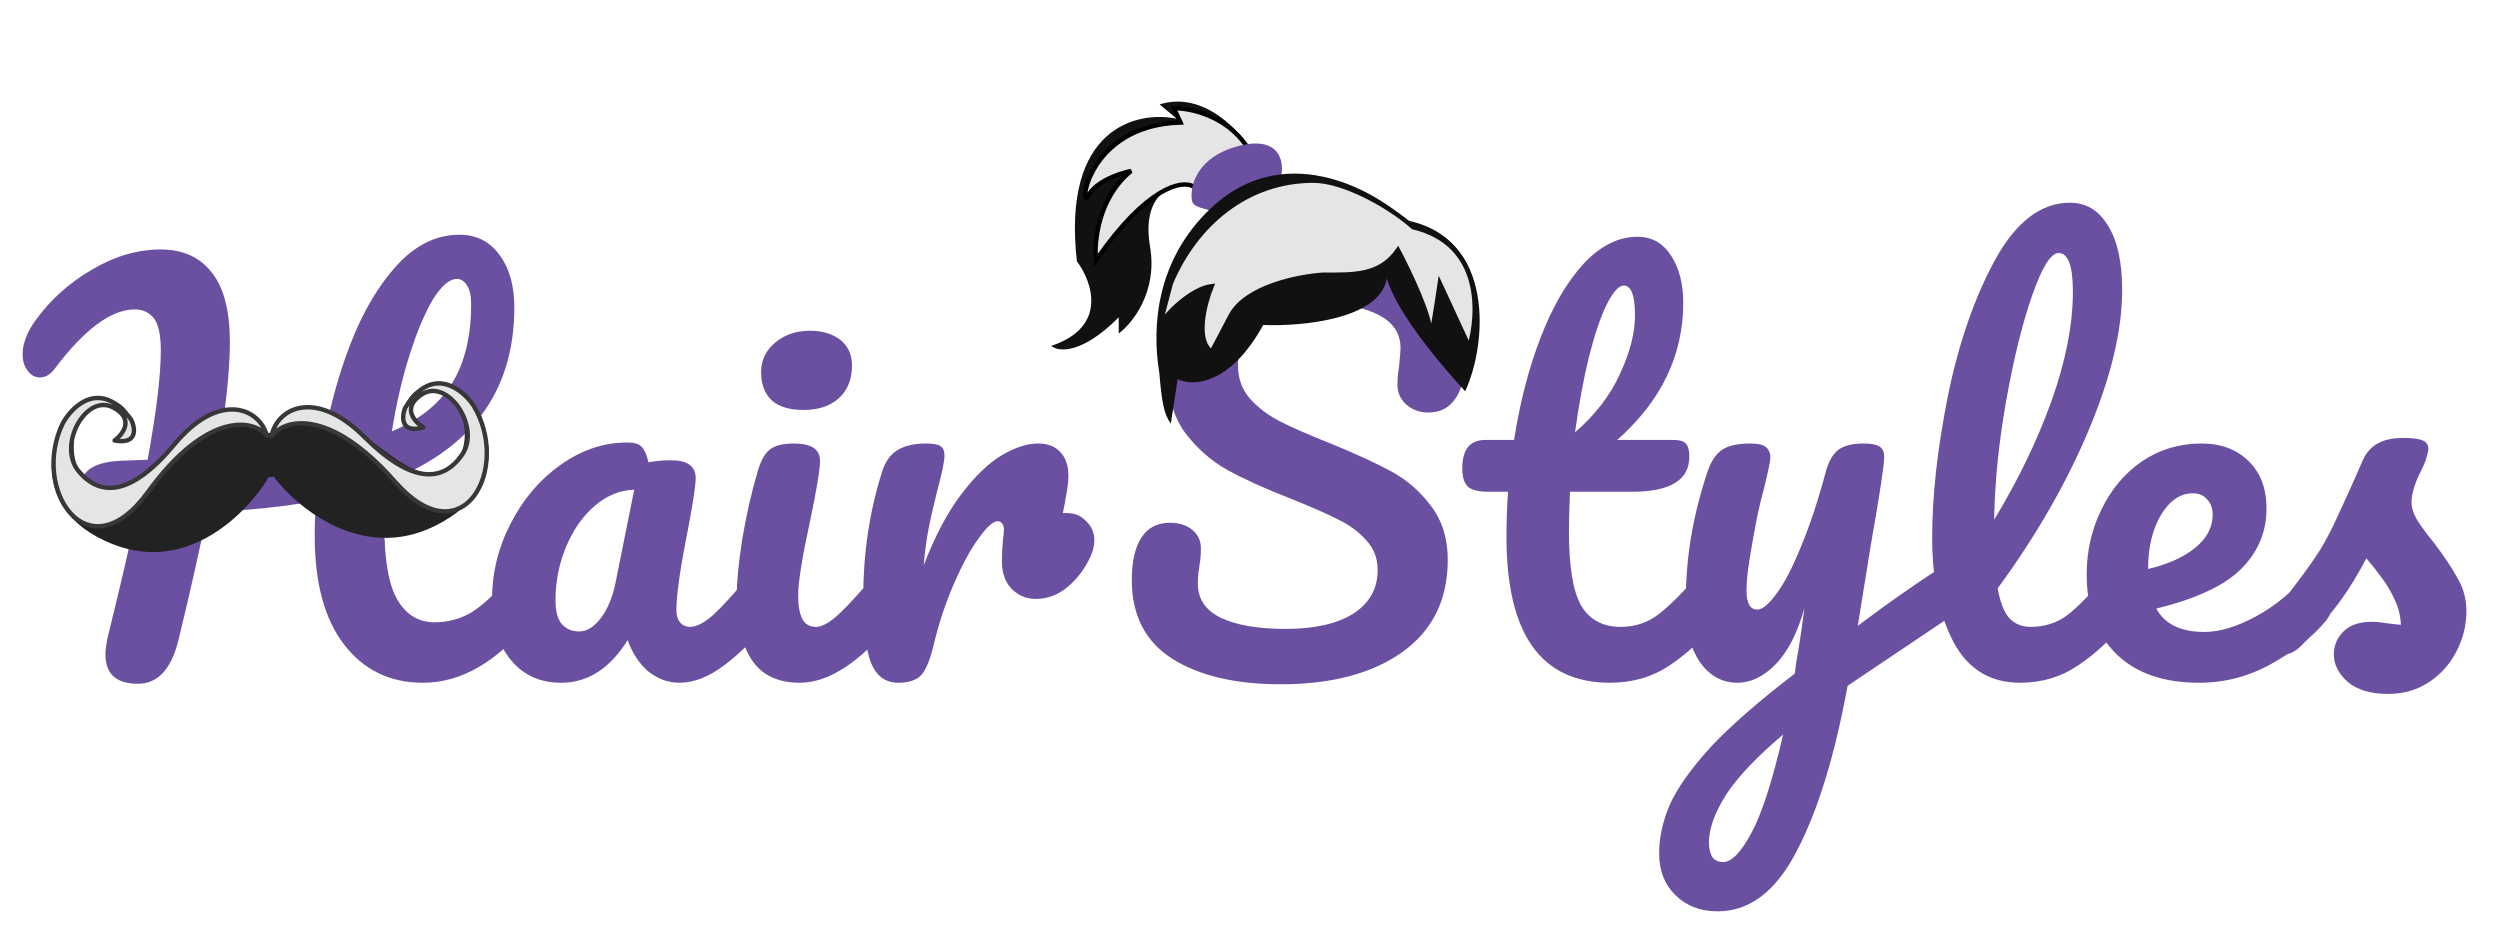 <svg width="566" height="211" viewBox="0 0 566 211" fill="none" xmlns="http://www.w3.org/2000/svg">
<path d="M118.974 128.355C119.971 128.355 120.737 128.815 121.274 129.735C121.887 130.655 122.194 131.92 122.194 133.53C122.194 136.52 121.466 138.897 120.009 140.66C112.419 149.937 104.331 154.575 95.744 154.575C88.307 154.575 82.366 151.7 77.919 145.95C73.472 140.2 71.249 131.958 71.249 121.225C71.249 118.618 71.364 116.012 71.594 113.405C66.534 114.325 61.014 115.015 55.034 115.475C51.047 115.782 48.326 115.973 46.869 116.05C45.336 123.87 43.189 133.453 40.429 144.8C38.819 151.47 35.752 154.805 31.229 154.805C26.322 154.805 23.869 152.582 23.869 148.135C23.869 147.138 24.061 145.758 24.444 143.995C27.051 133.492 29.121 124.598 30.654 117.315L25.134 117.545C22.604 117.545 20.764 117.123 19.614 116.28C18.464 115.36 17.889 113.903 17.889 111.91C17.889 109.38 18.617 107.54 20.074 106.39C21.531 105.163 23.946 104.473 27.319 104.32L33.414 104.09C35.407 93.28 36.404 85.038 36.404 79.365C36.404 75.762 35.867 73.308 34.794 72.005C33.721 70.702 32.302 70.05 30.539 70.05C25.172 70.05 19.116 74.535 12.369 83.505C11.372 84.808 10.261 85.46 9.034 85.46C7.961 85.46 7.041 84.962 6.274 83.965C5.507 82.968 5.124 81.703 5.124 80.17C5.124 77.793 6.082 75.263 7.999 72.58C11.372 67.903 15.627 64.07 20.764 61.08C25.901 58.013 31.114 56.48 36.404 56.48C41.387 56.48 45.221 58.205 47.904 61.655C50.664 65.028 52.044 70.318 52.044 77.525C52.044 83.888 51.124 92.513 49.284 103.4L60.554 102.825C65.384 102.595 69.524 102.212 72.974 101.675C74.354 93.242 76.462 85.345 79.299 77.985C82.136 70.625 85.662 64.645 89.879 60.045C94.096 55.445 98.811 53.145 104.024 53.145C107.857 53.145 110.886 54.678 113.109 57.745C115.332 60.735 116.444 64.683 116.444 69.59C116.444 88.603 106.746 101.79 87.349 109.15C87.119 112.217 87.004 115.398 87.004 118.695C87.004 126.745 88.001 132.457 89.994 135.83C91.987 139.203 94.786 140.89 98.389 140.89C101.532 140.89 104.407 140.085 107.014 138.475C109.621 136.788 112.572 133.952 115.869 129.965C116.789 128.892 117.824 128.355 118.974 128.355ZM103.449 63.15C101.762 63.15 99.961 64.683 98.044 67.75C96.204 70.817 94.441 74.995 92.754 80.285C91.067 85.575 89.726 91.363 88.729 97.65C94.862 95.12 99.386 91.517 102.299 86.84C105.212 82.163 106.669 76.145 106.669 68.785C106.669 67.022 106.362 65.642 105.749 64.645C105.136 63.648 104.369 63.15 103.449 63.15ZM127.029 154.575C122.276 154.575 118.481 152.85 115.644 149.4C112.808 145.95 111.389 141.427 111.389 135.83C111.389 129.697 112.808 123.908 115.644 118.465C118.481 112.945 122.238 108.537 126.914 105.24C131.668 101.867 136.689 100.18 141.979 100.18C143.666 100.18 144.778 100.525 145.314 101.215C145.928 101.828 146.426 102.978 146.809 104.665C148.419 104.358 150.106 104.205 151.869 104.205C155.626 104.205 157.504 105.547 157.504 108.23C157.504 109.84 156.929 113.673 155.779 119.73C154.016 128.547 153.134 134.68 153.134 138.13C153.134 139.28 153.403 140.2 153.939 140.89C154.553 141.58 155.319 141.925 156.239 141.925C157.696 141.925 159.459 141.005 161.529 139.165C163.599 137.248 166.398 134.182 169.924 129.965C170.844 128.892 171.879 128.355 173.029 128.355C174.026 128.355 174.793 128.815 175.329 129.735C175.943 130.655 176.249 131.92 176.249 133.53C176.249 136.597 175.521 138.973 174.064 140.66C170.921 144.57 167.586 147.867 164.059 150.55C160.533 153.233 157.121 154.575 153.824 154.575C151.294 154.575 148.956 153.732 146.809 152.045C144.739 150.282 143.168 147.905 142.094 144.915C138.108 151.355 133.086 154.575 127.029 154.575ZM131.169 142.96C132.856 142.96 134.466 141.963 135.999 139.97C137.533 137.977 138.644 135.332 139.334 132.035L143.589 110.875C140.369 110.952 137.379 112.178 134.619 114.555C131.936 116.855 129.789 119.922 128.179 123.755C126.569 127.588 125.764 131.652 125.764 135.945C125.764 138.322 126.224 140.085 127.144 141.235C128.141 142.385 129.483 142.96 131.169 142.96ZM181.968 92.82C178.748 92.82 176.333 92.092 174.723 90.635C173.113 89.102 172.308 86.993 172.308 84.31C172.308 81.627 173.343 79.403 175.413 77.64C177.56 75.8 180.205 74.88 183.348 74.88C186.185 74.88 188.485 75.57 190.248 76.95C192.011 78.33 192.893 80.285 192.893 82.815C192.893 85.882 191.896 88.335 189.903 90.175C187.91 91.938 185.265 92.82 181.968 92.82ZM181.048 154.575C176.065 154.575 172.423 152.812 170.123 149.285C167.9 145.758 166.788 141.082 166.788 135.255C166.788 131.805 167.21 127.397 168.053 122.03C168.973 116.587 170.123 111.527 171.503 106.85C172.193 104.397 173.113 102.71 174.263 101.79C175.413 100.87 177.253 100.41 179.783 100.41C183.693 100.41 185.648 101.713 185.648 104.32C185.648 106.237 184.92 110.683 183.463 117.66C181.623 126.093 180.703 131.805 180.703 134.795C180.703 137.095 181.01 138.858 181.623 140.085C182.236 141.312 183.271 141.925 184.728 141.925C186.108 141.925 187.833 140.967 189.903 139.05C191.973 137.133 194.733 134.105 198.183 129.965C199.103 128.892 200.138 128.355 201.288 128.355C202.285 128.355 203.051 128.815 203.588 129.735C204.201 130.655 204.508 131.92 204.508 133.53C204.508 136.597 203.78 138.973 202.323 140.66C194.733 149.937 187.641 154.575 181.048 154.575ZM241.664 116.165C243.35 116.165 244.769 116.778 245.919 118.005C247.145 119.155 247.759 120.612 247.759 122.375C247.759 123.372 247.529 124.445 247.069 125.595C245.842 128.432 244.117 130.808 241.894 132.725C239.67 134.642 237.217 135.6 234.534 135.6C232.387 135.6 230.547 134.833 229.014 133.3C227.557 131.767 226.829 129.697 226.829 127.09C226.829 125.633 226.905 124.062 227.059 122.375C227.212 121.148 227.289 120.305 227.289 119.845C227.289 119.232 227.135 118.772 226.829 118.465C226.599 118.158 226.292 118.005 225.909 118.005C224.835 118.005 223.379 119.308 221.539 121.915C219.699 124.445 217.859 127.818 216.019 132.035C214.179 136.252 212.684 140.698 211.534 145.375C210.69 149.055 209.732 151.508 208.659 152.735C207.585 153.962 205.822 154.575 203.369 154.575C200.455 154.575 198.385 153.042 197.159 149.975C196.009 146.908 195.434 142.002 195.434 135.255C195.434 125.288 196.852 115.82 199.689 106.85C200.379 104.627 201.49 103.017 203.024 102.02C204.634 100.947 206.857 100.41 209.694 100.41C211.227 100.41 212.3 100.602 212.914 100.985C213.527 101.368 213.834 102.097 213.834 103.17C213.834 104.397 213.259 107.157 212.109 111.45C211.342 114.517 210.729 117.2 210.269 119.5C209.809 121.8 209.425 124.637 209.119 128.01C211.649 121.417 214.485 116.05 217.629 111.91C220.772 107.77 223.839 104.818 226.829 103.055C229.819 101.292 232.54 100.41 234.994 100.41C237.217 100.41 238.904 101.062 240.054 102.365C241.28 103.592 241.894 105.432 241.894 107.885C241.894 109.342 241.472 112.102 240.629 116.165H241.664ZM289.937 154.92C279.74 154.92 271.575 153.003 265.442 149.17C259.308 145.26 256.242 139.318 256.242 131.345C256.242 127.128 256.97 123.908 258.427 121.685C259.883 119.462 262.03 118.35 264.867 118.35C266.937 118.35 268.623 118.887 269.927 119.96C271.23 121.033 271.882 122.413 271.882 124.1C271.882 125.633 271.767 126.975 271.537 128.125C271.537 128.432 271.46 128.968 271.307 129.735C271.23 130.502 271.192 131.307 271.192 132.15C271.192 135.6 272.917 138.168 276.367 139.855C279.893 141.542 284.8 142.385 291.087 142.385C297.603 142.385 302.702 141.235 306.382 138.935C310.062 136.558 311.902 133.262 311.902 129.045C311.902 126.438 311.058 124.215 309.372 122.375C307.685 120.458 305.577 118.887 303.047 117.66C300.517 116.357 296.952 114.785 292.352 112.945C286.448 110.645 281.618 108.46 277.862 106.39C274.182 104.32 271 101.522 268.317 97.995C265.71 94.392 264.407 89.945 264.407 84.655C264.407 79.135 265.863 74.228 268.777 69.935C271.767 65.642 276.022 62.307 281.542 59.93C287.138 57.553 293.693 56.365 301.207 56.365C306.803 56.365 311.94 57.208 316.617 58.895C321.293 60.505 325.012 62.997 327.772 66.37C330.608 69.743 332.027 73.883 332.027 78.79C332.027 83.62 331.298 87.262 329.842 89.715C328.385 92.168 326.238 93.395 323.402 93.395C321.408 93.395 319.722 92.782 318.342 91.555C317.038 90.328 316.387 88.872 316.387 87.185C316.387 85.728 316.502 84.387 316.732 83.16C316.962 80.86 317.077 79.403 317.077 78.79C317.077 75.57 315.505 73.117 312.362 71.43C309.218 69.743 305.308 68.9 300.632 68.9C294.038 68.9 288.978 70.127 285.452 72.58C282.002 74.957 280.277 78.33 280.277 82.7C280.277 85.613 281.158 88.105 282.922 90.175C284.762 92.245 287.023 93.97 289.707 95.35C292.39 96.73 296.147 98.378 300.977 100.295C306.803 102.672 311.48 104.818 315.007 106.735C318.533 108.652 321.523 111.258 323.977 114.555C326.507 117.852 327.772 121.915 327.772 126.745C327.772 135.792 324.322 142.768 317.422 147.675C310.598 152.505 301.437 154.92 289.937 154.92ZM387.755 128.355C388.752 128.355 389.518 128.815 390.055 129.735C390.668 130.655 390.975 131.92 390.975 133.53C390.975 136.597 390.247 138.973 388.79 140.66C385.493 144.723 381.89 148.058 377.98 150.665C374.07 153.272 369.585 154.575 364.525 154.575C348.885 154.575 341.065 143.573 341.065 121.57C341.065 118.197 341.18 114.785 341.41 111.335H336.925C334.625 111.335 333.053 110.913 332.21 110.07C331.443 109.227 331.06 107.885 331.06 106.045C331.06 101.752 332.785 99.605 336.235 99.605H342.79C344.093 91.172 346.087 83.467 348.77 76.49C351.453 69.513 354.673 63.955 358.43 59.815C362.263 55.675 366.365 53.605 370.735 53.605C373.955 53.605 376.485 55.023 378.325 57.86C380.165 60.697 381.085 64.262 381.085 68.555C381.085 80.438 376.102 90.788 366.135 99.605H379.015C380.242 99.605 381.123 99.873 381.66 100.41C382.197 100.947 382.465 101.943 382.465 103.4C382.465 108.69 378.133 111.335 369.47 111.335H355.44C355.287 115.168 355.21 118.158 355.21 120.305C355.21 128.278 356.13 133.875 357.97 137.095C359.887 140.315 362.877 141.925 366.94 141.925C370.237 141.925 373.15 140.928 375.68 138.935C378.21 136.942 381.2 133.952 384.65 129.965C385.57 128.892 386.605 128.355 387.755 128.355ZM367.63 64.645C366.48 64.645 365.177 66.102 363.72 69.015C362.34 71.852 360.998 75.838 359.695 80.975C358.468 86.035 357.433 91.67 356.59 97.88C361.113 93.97 364.487 89.6 366.71 84.77C369.01 79.863 370.16 75.417 370.16 71.43C370.16 66.907 369.317 64.645 367.63 64.645ZM440.492 128.585C441.488 128.585 442.255 129.083 442.792 130.08C443.405 131 443.712 132.188 443.712 133.645C443.712 135.408 443.443 136.788 442.907 137.785C442.37 138.782 441.527 139.663 440.377 140.43L418.297 155.265C415.383 171.135 411.55 183.593 406.797 192.64C402.12 201.763 396.14 206.325 388.857 206.325C384.947 206.325 381.765 205.098 379.312 202.645C376.858 200.268 375.632 197.125 375.632 193.215C375.632 189.612 376.437 185.932 378.047 182.175C379.733 178.418 382.8 174.087 387.247 169.18C391.77 164.35 398.133 158.792 406.337 152.505L406.682 149.86C407.218 147.023 407.832 142.96 408.522 137.67C406.988 143.19 404.842 147.407 402.082 150.32C399.322 153.157 396.408 154.575 393.342 154.575C389.892 154.575 387.055 153.003 384.832 149.86C382.685 146.64 381.612 142.653 381.612 137.9C381.612 132.15 381.995 126.898 382.762 122.145C383.528 117.315 384.793 112.217 386.557 106.85C387.323 104.55 388.397 102.902 389.777 101.905C391.157 100.908 393.342 100.41 396.332 100.41C398.018 100.41 399.168 100.678 399.782 101.215C400.472 101.752 400.817 102.557 400.817 103.63C400.817 104.243 400.395 106.313 399.552 109.84C398.785 112.677 398.172 115.245 397.712 117.545C397.098 120.688 396.562 123.717 396.102 126.63C395.642 129.467 395.412 131.805 395.412 133.645C395.412 136.558 396.217 138.015 397.827 138.015C398.977 138.015 400.395 136.865 402.082 134.565C403.845 132.265 405.685 128.777 407.602 124.1C409.595 119.423 411.512 113.673 413.352 106.85C413.965 104.55 414.885 102.902 416.112 101.905C417.415 100.908 419.332 100.41 421.862 100.41C423.625 100.41 424.852 100.64 425.542 101.1C426.232 101.56 426.577 102.327 426.577 103.4C426.577 105.317 425.58 111.91 423.587 123.18L420.597 141.695C426.5 137.248 432.25 133.185 437.847 129.505C438.843 128.892 439.725 128.585 440.492 128.585ZM390.122 195.17C392.038 195.17 394.185 192.947 396.562 188.5C398.938 184.053 401.315 176.655 403.692 166.305C397.788 171.288 393.495 175.812 390.812 179.875C388.205 184.015 386.902 187.618 386.902 190.685C386.902 191.988 387.132 193.062 387.592 193.905C388.128 194.748 388.972 195.17 390.122 195.17ZM480.226 128.355C481.223 128.355 481.989 128.815 482.526 129.735C483.139 130.655 483.446 131.92 483.446 133.53C483.446 136.597 482.718 138.973 481.261 140.66C477.964 144.723 474.361 148.058 470.451 150.665C466.618 153.272 462.248 154.575 457.341 154.575C450.594 154.575 445.573 151.508 442.276 145.375C439.056 139.242 437.446 131.307 437.446 121.57C437.446 112.217 438.634 101.56 441.011 89.6C443.464 77.64 447.029 67.367 451.706 58.78C456.459 50.193 462.094 45.9 468.611 45.9C472.291 45.9 475.166 47.625 477.236 51.075C479.383 54.448 480.456 59.317 480.456 65.68C480.456 74.803 477.926 85.383 472.866 97.42C467.806 109.457 460.944 121.378 452.281 133.185C452.818 136.328 453.699 138.59 454.926 139.97C456.153 141.273 457.763 141.925 459.756 141.925C462.899 141.925 465.659 141.043 468.036 139.28C470.413 137.44 473.441 134.335 477.121 129.965C478.041 128.892 479.076 128.355 480.226 128.355ZM466.081 57.285C464.318 57.285 462.324 60.467 460.101 66.83C457.878 73.193 455.923 81.09 454.236 90.52C452.549 99.95 451.629 108.997 451.476 117.66C456.919 108.69 461.251 99.72 464.471 90.75C467.691 81.703 469.301 73.462 469.301 66.025C469.301 60.198 468.228 57.285 466.081 57.285ZM525.441 128.355C526.437 128.355 527.204 128.815 527.741 129.735C528.354 130.655 528.661 131.92 528.661 133.53C528.661 136.597 527.932 138.973 526.476 140.66C523.639 144.11 519.614 147.292 514.401 150.205C509.264 153.118 503.744 154.575 497.841 154.575C489.791 154.575 483.542 152.39 479.096 148.02C474.649 143.65 472.426 137.67 472.426 130.08C472.426 124.79 473.537 119.883 475.761 115.36C477.984 110.76 481.051 107.118 484.961 104.435C488.947 101.752 493.432 100.41 498.416 100.41C502.862 100.41 506.427 101.752 509.111 104.435C511.794 107.042 513.136 110.607 513.136 115.13C513.136 120.42 511.219 124.982 507.386 128.815C503.629 132.572 497.227 135.562 488.181 137.785C490.097 141.312 493.739 143.075 499.106 143.075C502.556 143.075 506.466 141.887 510.836 139.51C515.282 137.057 519.116 133.875 522.336 129.965C523.256 128.892 524.291 128.355 525.441 128.355ZM496.461 111.68C493.624 111.68 491.209 113.328 489.216 116.625C487.299 119.922 486.341 123.908 486.341 128.585V128.815C490.864 127.742 494.429 126.132 497.036 123.985C499.642 121.838 500.946 119.347 500.946 116.51C500.946 115.053 500.524 113.903 499.681 113.06C498.914 112.14 497.841 111.68 496.461 111.68ZM540.687 157.105C536.7 157.105 533.634 156.185 531.487 154.345C529.417 152.505 528.382 150.435 528.382 148.135C528.382 146.142 529.11 144.417 530.567 142.96C532.024 141.503 534.17 140.775 537.007 140.775C538.004 140.775 539.154 140.89 540.457 141.12C541.837 141.273 542.872 141.388 543.562 141.465C543.485 139.472 543.025 137.593 542.182 135.83C541.415 134.067 540.419 132.38 539.192 130.77C537.965 129.083 536.815 127.627 535.742 126.4C533.365 130.923 530.989 134.68 528.612 137.67C526.312 140.66 523.782 143.497 521.022 146.18C519.642 147.56 518.185 148.25 516.652 148.25C515.425 148.25 514.429 147.828 513.662 146.985C512.895 146.065 512.512 144.953 512.512 143.65C512.512 142.117 513.049 140.698 514.122 139.395L515.617 137.555C519.834 132.342 523.015 128.048 525.162 124.675C526.542 122.452 527.922 119.807 529.302 116.74C530.759 113.673 532.637 109.495 534.937 104.205C536.394 100.832 539.422 99.145 544.022 99.145C546.169 99.145 547.664 99.337 548.507 99.72C549.35 100.103 549.772 100.717 549.772 101.56C549.772 102.02 549.619 102.748 549.312 103.745C549.005 104.742 548.584 105.738 548.047 106.735C546.667 109.495 545.977 111.833 545.977 113.75C545.977 114.9 546.36 116.165 547.127 117.545C547.97 118.925 549.235 120.65 550.922 122.72C553.375 125.94 555.215 128.7 556.442 131C557.745 133.223 558.397 135.677 558.397 138.36C558.397 141.58 557.63 144.647 556.097 147.56C554.64 150.397 552.57 152.697 549.887 154.46C547.204 156.223 544.137 157.105 540.687 157.105Z" fill="#6B4FA1"/>
<path d="M28.185 95.03C28.753 98.608 26.564 99.611 25.398 99.665C29.394 99.479 29.92 96.451 29.684 94.96C26.932 87.481 17.986 91.001 16.558 92.57C13.155 94.731 4.075 114.676 25.495 123.186C42.631 129.995 56.189 115.914 60.827 108.023L61.825 107.976L61.359 97.987L60.36 98.034C49.556 81.019 34.449 111.256 24.912 110.7C15.376 110.144 16.284 99.945 17.244 96.542C18.962 90.455 27.476 90.558 28.185 95.03Z" fill="#222222"/>
<path d="M93.152 92.248C92.915 95.744 95.188 96.509 96.354 96.454C92.355 96.641 91.554 93.775 91.653 92.318C93.709 84.866 102.946 87.436 104.514 88.814C108.103 90.583 118.978 108.949 98.413 119.104C81.961 127.227 67.159 114.916 61.816 107.745L60.816 107.792L60.365 98.134L61.365 98.087C70.573 80.719 88.398 108.44 97.85 107.031C107.302 105.622 105.463 95.888 104.194 92.701C101.924 86.999 93.449 87.879 93.152 92.248Z" fill="#222222"/>
<path d="M33.493 111.388C46.662 93.254 57.244 94.763 60.427 98.618C58.626 92.195 49.449 88.619 39.496 100.596C29.544 112.573 22.528 112.4 17.753 106.617C12.979 100.833 19.435 89.019 25.591 92.236C30.517 94.809 27.877 98.302 25.941 99.727C31.191 100.684 30.653 97.005 29.727 95.046C22.886 85.755 16.555 91.656 14.244 95.768C6.929 110.626 19.788 130.26 33.493 111.388Z" fill="#E5E5E5"/>
<path d="M60.427 98.618L60.041 98.937C60.192 99.119 60.449 99.171 60.659 99.062C60.868 98.952 60.972 98.711 60.908 98.484L60.427 98.618ZM33.493 111.388L33.898 111.682L33.493 111.388ZM14.244 95.768L13.808 95.523C13.804 95.531 13.799 95.539 13.795 95.547L14.244 95.768ZM29.727 95.046L30.179 94.832C30.165 94.803 30.149 94.775 30.13 94.749L29.727 95.046ZM25.941 99.727L25.645 99.325C25.484 99.443 25.409 99.646 25.454 99.84C25.499 100.034 25.655 100.184 25.852 100.219L25.941 99.727ZM25.591 92.236L25.823 91.792L25.823 91.792L25.591 92.236ZM60.812 98.3C59.066 96.184 55.398 94.826 50.561 96.278C45.727 97.729 39.708 101.979 33.088 111.094L33.898 111.682C40.447 102.663 46.303 98.6 50.848 97.236C55.39 95.873 58.605 97.197 60.041 98.937L60.812 98.3ZM33.088 111.094C29.7 115.76 26.424 117.96 23.58 118.507C20.762 119.05 18.267 117.989 16.355 115.89C12.498 111.655 11.113 103.258 14.693 95.989L13.795 95.547C10.059 103.136 11.446 111.985 15.616 116.563C17.718 118.871 20.55 120.109 23.769 119.489C26.962 118.875 30.433 116.453 33.898 111.682L33.088 111.094ZM14.68 96.013C15.807 94.008 17.883 91.633 20.432 90.859C21.689 90.478 23.071 90.48 24.548 91.12C26.035 91.763 27.649 93.066 29.324 95.342L30.13 94.749C28.385 92.38 26.642 90.936 24.945 90.202C23.239 89.463 21.612 89.456 20.142 89.902C17.237 90.784 14.992 93.417 13.808 95.523L14.68 96.013ZM29.275 95.259C29.49 95.715 29.681 96.267 29.771 96.819C29.861 97.375 29.843 97.89 29.684 98.299C29.533 98.687 29.246 99.012 28.709 99.204C28.151 99.404 27.298 99.466 26.031 99.236L25.852 100.219C27.209 100.467 28.258 100.428 29.046 100.146C29.857 99.856 30.361 99.318 30.616 98.661C30.863 98.025 30.864 97.313 30.758 96.658C30.65 95.998 30.427 95.356 30.179 94.832L29.275 95.259ZM26.238 100.13C27.246 99.388 28.506 98.064 28.829 96.514C28.995 95.718 28.911 94.868 28.428 94.04C27.951 93.221 27.108 92.464 25.823 91.792L25.36 92.679C26.538 93.294 27.211 93.938 27.564 94.543C27.911 95.138 27.97 95.733 27.85 96.31C27.6 97.507 26.572 98.642 25.645 99.325L26.238 100.13ZM25.823 91.792C24.118 90.901 22.384 91.059 20.863 91.871C19.358 92.674 18.061 94.114 17.134 95.811C15.296 99.18 14.798 103.822 17.368 106.935L18.139 106.298C15.934 103.627 16.277 99.471 18.012 96.29C18.872 94.714 20.045 93.441 21.334 92.753C22.605 92.074 23.987 91.961 25.36 92.679L25.823 91.792ZM17.368 106.935C19.837 109.926 22.958 111.534 26.783 110.757C30.548 109.991 34.882 106.931 39.881 100.916L39.112 100.277C34.158 106.238 30.009 109.08 26.584 109.777C23.219 110.461 20.445 109.091 18.139 106.298L17.368 106.935ZM39.881 100.916C44.801 94.995 49.445 93.019 52.992 93.207C56.528 93.394 59.099 95.735 59.946 98.754L60.908 98.484C59.953 95.079 57.036 92.42 53.045 92.208C49.064 91.997 44.144 94.221 39.112 100.277L39.881 100.916Z" fill="#373737"/>
<path d="M89.446 109.078C74.645 92.249 64.25 94.737 61.44 98.872C62.635 92.309 71.439 87.894 82.464 98.892C93.488 109.89 100.457 109.064 104.673 102.861C108.888 96.658 101.36 85.497 95.529 89.273C90.865 92.293 93.819 95.526 95.879 96.764C90.741 98.206 90.934 94.493 91.674 92.456C97.619 82.568 104.473 87.854 107.157 91.733C115.824 105.845 104.85 126.591 89.446 109.078Z" fill="#E5E5E5"/>
<path d="M61.44 98.872L61.853 99.153C61.721 99.349 61.469 99.424 61.25 99.335C61.032 99.245 60.906 99.015 60.948 98.783L61.44 98.872ZM89.446 109.078L89.071 109.408L89.446 109.078ZM107.157 91.733L107.568 91.449C107.573 91.456 107.578 91.464 107.583 91.472L107.157 91.733ZM91.674 92.456L91.204 92.285C91.215 92.255 91.228 92.226 91.245 92.198L91.674 92.456ZM95.879 96.764L96.137 96.336C96.308 96.439 96.401 96.633 96.374 96.831C96.348 97.029 96.206 97.192 96.014 97.246L95.879 96.764ZM95.529 89.273L95.258 88.853L95.258 88.853L95.529 89.273ZM61.026 98.591C62.569 96.322 66.093 94.628 71.045 95.623C75.993 96.618 82.382 100.289 89.822 108.748L89.071 109.408C81.71 101.039 75.501 97.539 70.848 96.604C66.199 95.669 63.121 97.287 61.853 99.153L61.026 98.591ZM89.822 108.748C93.629 113.077 97.096 114.963 99.979 115.243C102.835 115.521 105.221 114.232 106.928 111.964C110.375 107.388 110.971 98.899 106.731 91.995L107.583 91.472C112.009 98.679 111.452 107.619 107.727 112.566C105.849 115.059 103.145 116.555 99.882 116.238C96.646 115.924 92.965 113.835 89.071 109.408L89.822 108.748ZM106.745 92.018C105.437 90.126 103.148 87.955 100.538 87.422C99.252 87.159 97.875 87.29 96.464 88.064C95.044 88.844 93.558 90.291 92.102 92.713L91.245 92.198C92.761 89.676 94.362 88.077 95.983 87.188C97.613 86.293 99.233 86.134 100.738 86.442C103.713 87.05 106.193 89.462 107.568 91.449L106.745 92.018ZM92.144 92.626C91.972 93.1 91.833 93.668 91.795 94.225C91.757 94.787 91.823 95.298 92.019 95.691C92.206 96.063 92.522 96.36 93.074 96.501C93.649 96.648 94.504 96.631 95.744 96.283L96.014 97.246C94.685 97.618 93.637 97.677 92.826 97.47C91.992 97.257 91.44 96.769 91.125 96.138C90.82 95.528 90.752 94.819 90.797 94.157C90.843 93.49 91.006 92.83 91.204 92.285L92.144 92.626ZM95.621 97.193C94.548 96.548 93.171 95.347 92.705 93.834C92.465 93.057 92.469 92.203 92.873 91.333C93.272 90.474 94.041 89.641 95.258 88.853L95.801 89.692C94.686 90.415 94.075 91.118 93.78 91.754C93.49 92.379 93.487 92.976 93.66 93.54C94.02 94.708 95.15 95.743 96.137 96.336L95.621 97.193ZM95.258 88.853C96.873 87.807 98.614 87.802 100.204 88.469C101.777 89.129 103.202 90.441 104.283 92.045C106.427 95.228 107.355 99.804 105.086 103.142L104.259 102.58C106.206 99.715 105.477 95.609 103.454 92.604C102.45 91.114 101.164 89.957 99.817 89.392C98.488 88.834 97.101 88.85 95.801 89.692L95.258 88.853ZM105.086 103.142C102.906 106.35 99.949 108.242 96.068 107.824C92.248 107.413 87.648 104.77 82.111 99.246L82.817 98.538C88.304 104.012 92.7 106.456 96.175 106.83C99.589 107.198 102.224 105.575 104.259 102.58L105.086 103.142ZM82.111 99.246C76.66 93.809 71.852 92.274 68.339 92.791C64.836 93.308 62.493 95.878 61.932 98.962L60.948 98.783C61.581 95.304 64.239 92.385 68.193 91.802C72.136 91.221 77.243 92.978 82.817 98.538L82.111 99.246Z" fill="#373737"/>
<path d="M262.534 23.645C271.659 20.719 279.535 28.452 282.333 32.684C277.599 32.684 273.94 43.23 270.066 42.154C266.192 41.078 258.23 43.23 260.382 55.927C262.103 66.085 256.365 73.216 253.28 75.511V71.853C244.844 80.289 239.578 79.672 238 78.309C250.913 74.005 247.254 63.746 243.811 59.155C240.367 28.854 257.441 25.009 266.408 26.874L262.534 23.645Z" fill="#111111"/>
<path d="M248.115 58.94C259.65 42.24 267.555 40.791 270.066 42.154C276.092 41.938 286.939 39.786 282.118 32.9C277.297 26.013 269.205 24.435 265.762 24.506L267.268 27.735C245.748 28.38 244.241 48.395 246.393 44.306C248.115 41.035 253.567 39.212 256.078 38.71C248.674 44.736 247.684 54.707 248.115 58.94Z" fill="#E5E5E5" stroke="black"/>
<path d="M280.181 33.115C289.65 30.532 290.779 36.575 290.062 39.66C280.248 41.554 275.662 45.74 274.37 47.749C272.132 47.06 270.102 46.888 269.851 45.382C269.349 42.369 270.712 35.697 280.181 33.115Z" fill="#6B4FA1"/>
<path d="M318.488 49.901C338.46 53.861 336.733 77.766 331.711 88.598C326.761 83.217 316.336 71.135 313.969 63.029C312.419 72.326 294.672 73.933 285.992 73.574C278.416 87.348 269.923 87.491 266.623 85.841L265.072 95.886C263.472 93.804 262.995 90.68 262.47 84.433C260.7 73.799 261.874 58.876 273.94 47.319C290.296 31.651 310.454 42.512 318.488 49.901Z" fill="#111111"/>
<path d="M262.469 74.02L265.072 64.129C270.799 50.593 282.47 40.898 297.353 40.898C304.118 40.898 314.355 46.493 319.95 51.443C335.79 55.231 334.872 71.171 332.648 78.56L325.976 64.141C325.187 69.521 323.652 79.335 323.824 75.547C323.996 71.759 319.018 61.343 316.507 56.608C312.375 62.462 306.608 62.204 299.506 62.204C293.982 62.562 282.074 64.915 278.63 71.458L274.326 79.636C270.538 77.053 272.748 68.66 274.326 64.786C269.85 65.303 263.688 71.151 262.469 74.02Z" fill="#E5E5E5" stroke="#111111"/>
</svg>
